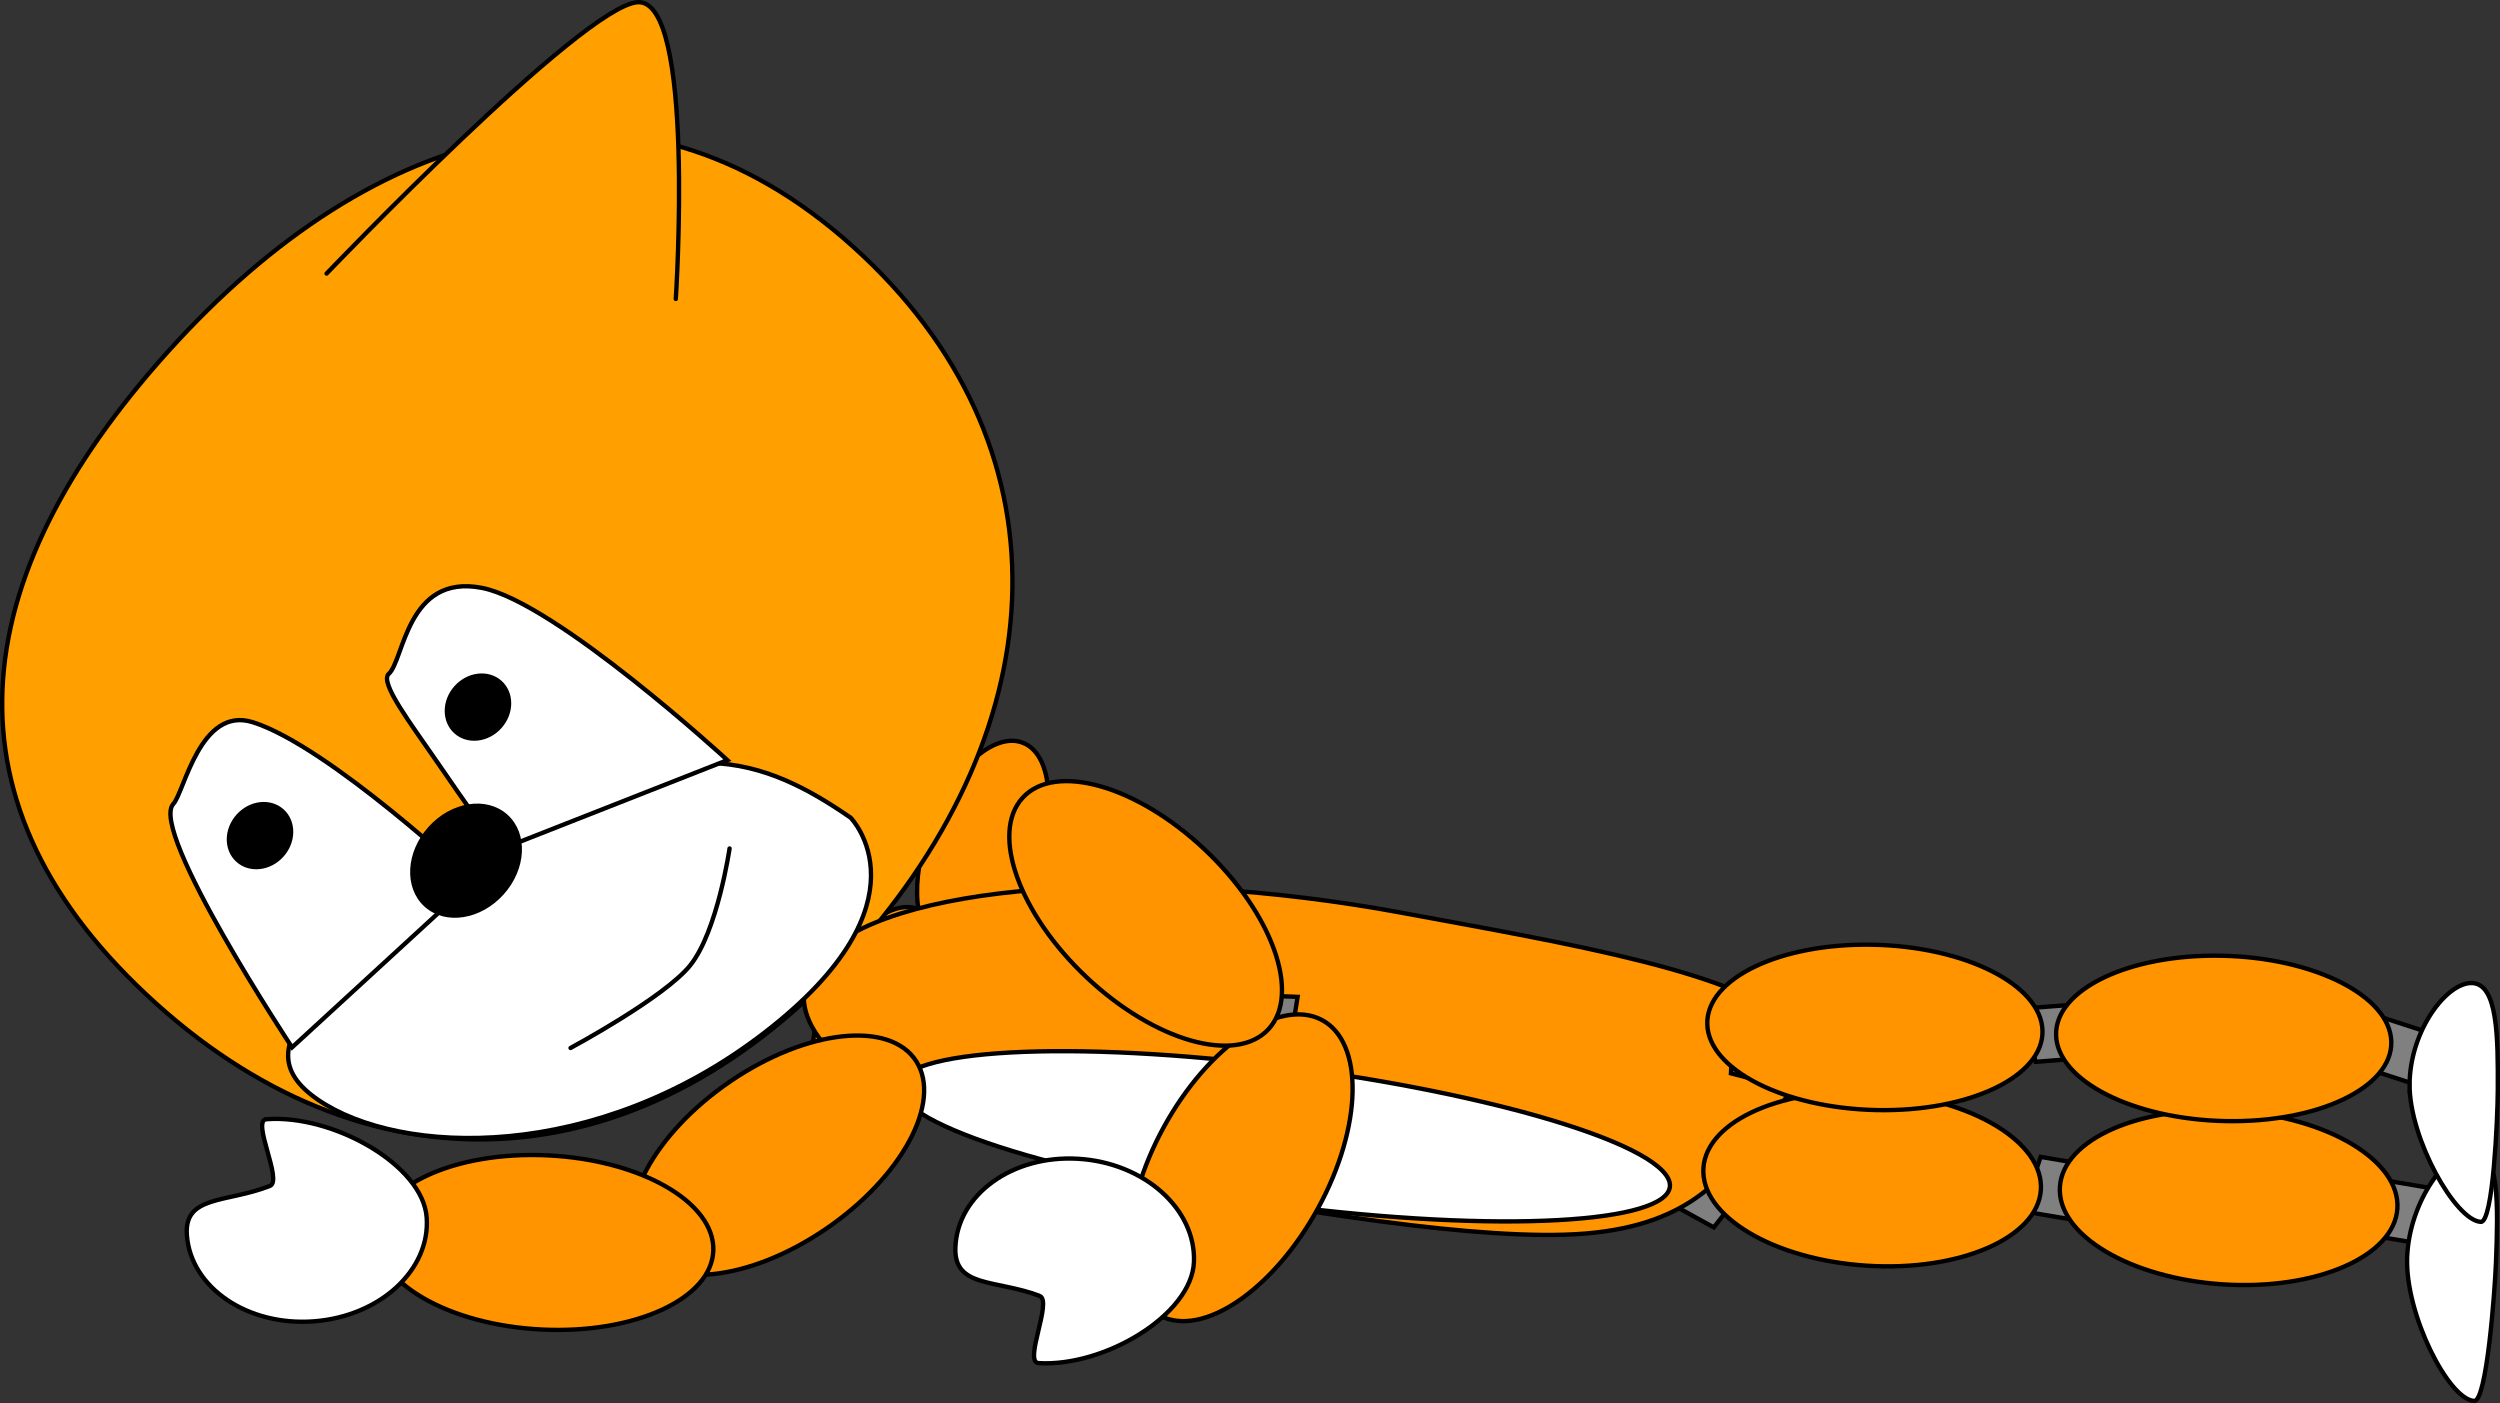 <svg version="1.1" xmlns="http://www.w3.org/2000/svg" xmlns:xlink="http://www.w3.org/1999/xlink" width="285.872" height="160.445" viewBox="0,0,285.872,160.445"><rect x="0" y="0" width="285.872" height="160.445" fill="#333333" stroke="none"/><g transform="translate(32.969,-223.844)"><g data-paper-data="{&quot;isPaintingLayer&quot;:true}" fill-rule="nonzero" stroke="#000000" stroke-width="0.5" stroke-linejoin="miter" stroke-miterlimit="10" stroke-dasharray="" stroke-dashoffset="0" style="mix-blend-mode: normal"><path d="" fill="#808080" stroke-linecap="butt"/><path d="" fill="#808080" stroke-linecap="butt"/><path d="" fill="#808080" stroke-linecap="butt"/><path d="" fill="#ff9400" stroke-linecap="butt"/><path d="" fill="#808080" stroke-linecap="butt"/><path d="" fill="#ff9400" stroke-linecap="butt"/><path d="" fill="#808080" stroke-linecap="butt"/><path d="" fill="#ff9400" stroke-linecap="butt"/><path d="" fill="#808080" stroke-linecap="butt"/><path d="" data-paper-data="{&quot;index&quot;:null}" fill="#808080" stroke-linecap="butt"/><path d="" data-paper-data="{&quot;index&quot;:null}" fill="#808080" stroke-linecap="butt"/><path d="" data-paper-data="{&quot;index&quot;:null}" fill="#ff9400" stroke-linecap="butt"/><path d="" data-paper-data="{&quot;index&quot;:null}" fill="#ff9400" stroke-linecap="butt"/><path d="" data-paper-data="{&quot;index&quot;:null}" fill="#ffffff" stroke-linecap="butt"/><path d="" fill="#ff9400" stroke-linecap="butt"/><path d="" fill="#808080" stroke-linecap="butt"/><path d="" fill="#808080" stroke-linecap="butt"/><path d="" fill="#ff9400" stroke-linecap="butt"/><path d="" fill="#ffa000" stroke-linecap="butt"/><path d="" fill="#ffa000" stroke-linecap="round"/><path d="" fill="#ff9400" stroke-linecap="butt"/><path d="" fill="#ffffff" stroke-linecap="butt"/><path d="" fill="#ffa000" stroke-linecap="round"/><path d="" fill="#ffffff" stroke-linecap="butt"/><path d="" fill="#000000" stroke-linecap="butt"/><path d="" fill="#ffffff" stroke-linecap="round"/><path d="" fill="#ffffff" stroke-linecap="round"/><path d="" fill="none" stroke-linecap="round"/><path d="" fill="#ff9400" stroke-linecap="butt"/><path d="" fill="#ff9400" stroke-linecap="butt"/><path d="" fill="#ffffff" stroke-linecap="butt"/><path d="" fill="#ff9400" stroke-linecap="butt"/><path d="" fill="#ffffff" stroke-linecap="butt"/><path d="" fill="#ffffff" stroke-linecap="butt"/><path d="" data-paper-data="{&quot;index&quot;:null}" fill="#ffffff" stroke-linecap="butt"/><path d="" fill="#000000" stroke-linecap="butt"/><path d="" fill="#000000" stroke-linecap="butt"/><path d="" fill="#ffffff" stroke-linecap="butt"/><path d="M239.898,358.842l6.39,1.077l-2.102,6.206l-6.39,-1.077z" fill="#808080" stroke-linecap="butt"/><path d="M200.376,356.133l6.39,1.077l-2.102,6.206l-6.39,-1.077z" fill="#808080" stroke-linecap="butt"/><path d="M222.532,350.885c10.655,0.692 18.998,5.691 18.634,11.165c-0.364,5.474 -9.296,9.35 -19.952,8.658c-10.655,-0.692 -18.998,-5.691 -18.634,-11.165c0.364,-5.474 9.296,-9.35 19.952,-8.658z" fill="#ff9400" stroke-linecap="butt"/><path d="M161.361,355.905l5.675,3.13l-4.036,5.161l-5.675,-3.13z" fill="#808080" stroke-linecap="butt"/><path d="M88.018,323.061l-7.059,0.063l-0.194,-6.923l7.059,-0.063z" data-paper-data="{&quot;index&quot;:null}" fill="#808080" stroke-linecap="butt"/><path d="M84.01,308.786c3.277,1.291 3.873,7.568 1.331,14.018c-2.542,6.451 -7.259,10.633 -10.536,9.342c-3.277,-1.291 -3.873,-7.568 -1.331,-14.019c2.542,-6.451 7.259,-10.633 10.536,-9.342z" fill="#ff9400" stroke-linecap="butt"/><path d="M42.53,363.458l6.004,-2.23l1.52,6.417l-6.004,2.23z" fill="#808080" stroke-linecap="butt"/><path d="M70.689,351.846l-5.118,-4.861l4.865,-4.93l5.118,4.861z" fill="#808080" stroke-linecap="butt"/><path d="M72.015,327.801c3.277,1.291 3.873,7.568 1.331,14.019c-2.542,6.451 -7.259,10.633 -10.536,9.342c-3.277,-1.291 -3.873,-7.568 -1.331,-14.019c2.542,-6.451 7.259,-10.633 10.536,-9.342z" fill="#ff9400" stroke-linecap="butt"/><path d="M64.563,252.036c25.13,22.624 23.513,54.585 -0.059,80.767c-23.572,26.182 -54.474,28.435 -79.604,5.81c-25.13,-22.624 -22.214,-48.403 1.358,-74.585c23.572,-26.182 53.175,-34.617 78.305,-11.992z" fill="#ffa000" stroke-linecap="butt"/><path d="M127.31,328.217c18.851,3.497 39.191,6.872 44.895,13.078c3.176,3.456 -1.311,8.801 -3.957,11.962c-3.814,4.556 -7.366,10.612 -19.956,11.643c-11.829,0.969 -33.707,-2.765 -47.924,-5.402c-29.35,-5.444 -47.145,-17.022 -39.747,-25.859c7.398,-8.837 37.34,-10.866 66.69,-5.422z" fill="#ff9400" stroke-linecap="butt"/><path d="M122.433,362.666c-23.889,-2.188 -47.08,-7.941 -51.799,-12.85c-4.719,-4.909 10.822,-7.115 34.711,-4.927c23.889,2.188 47.08,7.941 51.799,12.85c4.719,4.909 -10.822,7.115 -34.711,4.927z" fill="#ffffff" stroke-linecap="butt"/><path d="M4.375,255.126c0,0 29.295,-30.639 35.569,-31.028c6.632,-0.411 4.363,33.928 4.363,33.928" fill="#ffa000" stroke-linecap="round"/><path d="M54.515,341.871c-19.256,14.901 -41.695,14.223 -51.155,7.706c-9.459,-6.516 1.973,-13.808 21.229,-28.709c19.256,-14.901 30.254,-10.035 39.714,-3.519c0,0 9.468,9.62 -9.788,24.522z" fill="#ffffff" stroke-linecap="butt"/><path d="M0.427,343.609c0,0 -16.412,-24.79 -13.576,-27.838c1.258,-1.353 3.055,-11.257 9.106,-9.336c8.696,2.76 25.14,18.187 25.14,18.187z" fill="#ffffff" stroke-linecap="round"/><path d="M24.079,321.041c0,0 -3.507,-4.86 -7.324,-10.44c-2.618,-3.828 -6.377,-8.729 -5.273,-9.698c1.749,-1.535 2.061,-11.487 10.631,-9.84c8.424,1.62 28.094,19.702 28.094,19.702z" fill="#ffffff" stroke-linecap="round"/><path d="M50.456,320.865c0,0 -1.375,9.445 -4.488,13.351c-2.938,3.686 -13.695,9.462 -13.695,9.462" fill="none" stroke-linecap="round"/><path d="M61.429,364.398c-8.725,5.938 -18.231,6.964 -21.231,2.292c-3,-4.672 1.641,-13.273 10.366,-19.211c8.725,-5.938 18.231,-6.964 21.231,-2.292c3,4.672 -1.641,13.273 -10.366,19.211z" fill="#ff9400" stroke-linecap="butt"/><path d="M29.039,375.877c-10.636,-0.502 -19.122,-5.367 -18.955,-10.867c0.167,-5.5 8.924,-9.552 19.56,-9.05c10.636,0.502 19.122,5.367 18.955,10.867c-0.167,5.5 -8.924,9.552 -19.56,9.05z" fill="#ff9400" stroke-linecap="butt"/><path d="M-2.506,351.824c7.571,-0.569 17.873,5.21 18.324,11.213c0.451,6.002 -5.321,11.33 -12.892,11.899c-7.571,0.569 -14.074,-3.836 -14.525,-9.838c-0.347,-4.611 4.503,-3.681 9.496,-5.644c1.506,-0.592 -2.157,-7.497 -0.403,-7.629z" fill="#ffffff" stroke-linecap="butt"/><path d="M181.767,348.748c10.655,0.692 18.998,5.691 18.634,11.165c-0.364,5.474 -9.296,9.35 -19.952,8.658c-10.655,-0.692 -18.998,-5.691 -18.634,-11.165c0.364,-5.474 9.296,-9.35 19.952,-8.658z" fill="#ff9400" stroke-linecap="butt"/><path d="M249.925,355.349c2.911,0.111 2.767,6.315 2.518,12.83c-0.128,3.344 -1.065,15.914 -2.482,15.86c-2.911,-0.111 -7.924,-9.918 -7.675,-16.433c0.249,-6.515 4.728,-12.369 7.639,-12.257z" fill="#ffffff" stroke-linecap="butt"/><path d="M238.766,339.97l6.15,1.998l-0.972,6.112l-6.15,-1.998z" fill="#808080" stroke-linecap="butt"/><path d="M197.997,339.206l6.377,-0.502l1.816,6.057l-6.377,0.502z" fill="#808080" stroke-linecap="butt"/><path d="M221.535,352.04c-10.585,-0.209 -19.267,-4.612 -19.393,-9.833c-0.125,-5.221 8.354,-9.285 18.938,-9.075c10.585,0.209 19.267,4.612 19.393,9.833c0.125,5.221 -8.354,9.285 -18.938,9.075z" fill="#ff9400" stroke-linecap="butt"/><path d="M165.253,340.263l6.184,1.635l-0.29,6.316l-6.184,-1.635z" fill="#808080" stroke-linecap="butt"/><path d="M181.648,350.781c-10.585,-0.209 -19.267,-4.612 -19.393,-9.833c-0.125,-5.221 8.354,-9.285 18.938,-9.075c10.585,0.209 19.267,4.612 19.393,9.833c0.125,5.221 -8.354,9.285 -18.938,9.075z" fill="#ff9400" stroke-linecap="butt"/><path d="M242.565,347.857c0.033,-6.199 4.278,-11.733 7.166,-11.603c2.888,0.131 2.951,6.035 2.918,12.234c-0.017,3.182 -0.531,15.14 -1.937,15.076c-2.888,-0.131 -8.18,-9.509 -8.147,-15.708z" data-paper-data="{&quot;index&quot;:null}" fill="#ffffff" stroke-linecap="butt"/><path d="M24.22,301.886c1.376,1.239 1.357,3.503 -0.042,5.058c-1.4,1.554 -3.65,1.81 -5.026,0.571c-1.376,-1.239 -1.357,-3.503 0.042,-5.058c1.4,-1.554 3.65,-1.81 5.026,-0.571z" fill="#000000" stroke-linecap="butt"/><path d="M115.411,337.835l-0.988,6.251l-6.91,-0.284l0.988,-6.251z" data-paper-data="{&quot;index&quot;:null}" fill="#808080" stroke-linecap="butt"/><path d="M118.161,340.463c4.876,2.554 4.691,12.197 -0.412,21.539c-5.103,9.341 -13.192,14.844 -18.068,12.29c-4.876,-2.554 -4.691,-12.197 0.412,-21.539c5.103,-9.341 13.192,-14.844 18.068,-12.29z" data-paper-data="{&quot;index&quot;:null}" fill="#ff9400" stroke-linecap="butt"/><path d="M83.971,315.065c3.713,-4.051 13.019,-1.413 20.786,5.891c7.766,7.304 11.052,16.509 7.339,20.559c-3.713,4.051 -13.019,1.413 -20.786,-5.891c-7.766,-7.304 -11.052,-16.509 -7.339,-20.559z" data-paper-data="{&quot;index&quot;:null}" fill="#ff9400" stroke-linecap="butt"/><path d="M85.906,372.023c-5.026,-1.9 -9.804,-0.887 -9.628,-5.537c0.229,-6.053 6.521,-10.591 14.054,-10.136c7.533,0.455 13.454,5.731 13.226,11.784c-0.229,6.053 -10.24,12.035 -17.773,11.579c-1.746,-0.106 1.637,-7.118 0.121,-7.691z" data-paper-data="{&quot;index&quot;:null}" fill="#ffffff" stroke-linecap="butt"/><path d="M24.893,317.188c2.269,2.042 2.062,5.971 -0.462,8.773c-2.524,2.803 -6.408,3.419 -8.677,1.377c-2.269,-2.042 -2.062,-5.971 0.462,-8.773c2.524,-2.803 6.408,-3.419 8.677,-1.377z" fill="#000000" stroke-linecap="butt"/><path d="M-0.703,316.581c1.376,1.239 1.357,3.503 -0.042,5.058c-1.4,1.554 -3.65,1.81 -5.026,0.571c-1.376,-1.239 -1.357,-3.503 0.042,-5.058c1.4,-1.554 3.65,-1.81 5.026,-0.571z" fill="#000000" stroke-linecap="butt"/></g></g></svg>